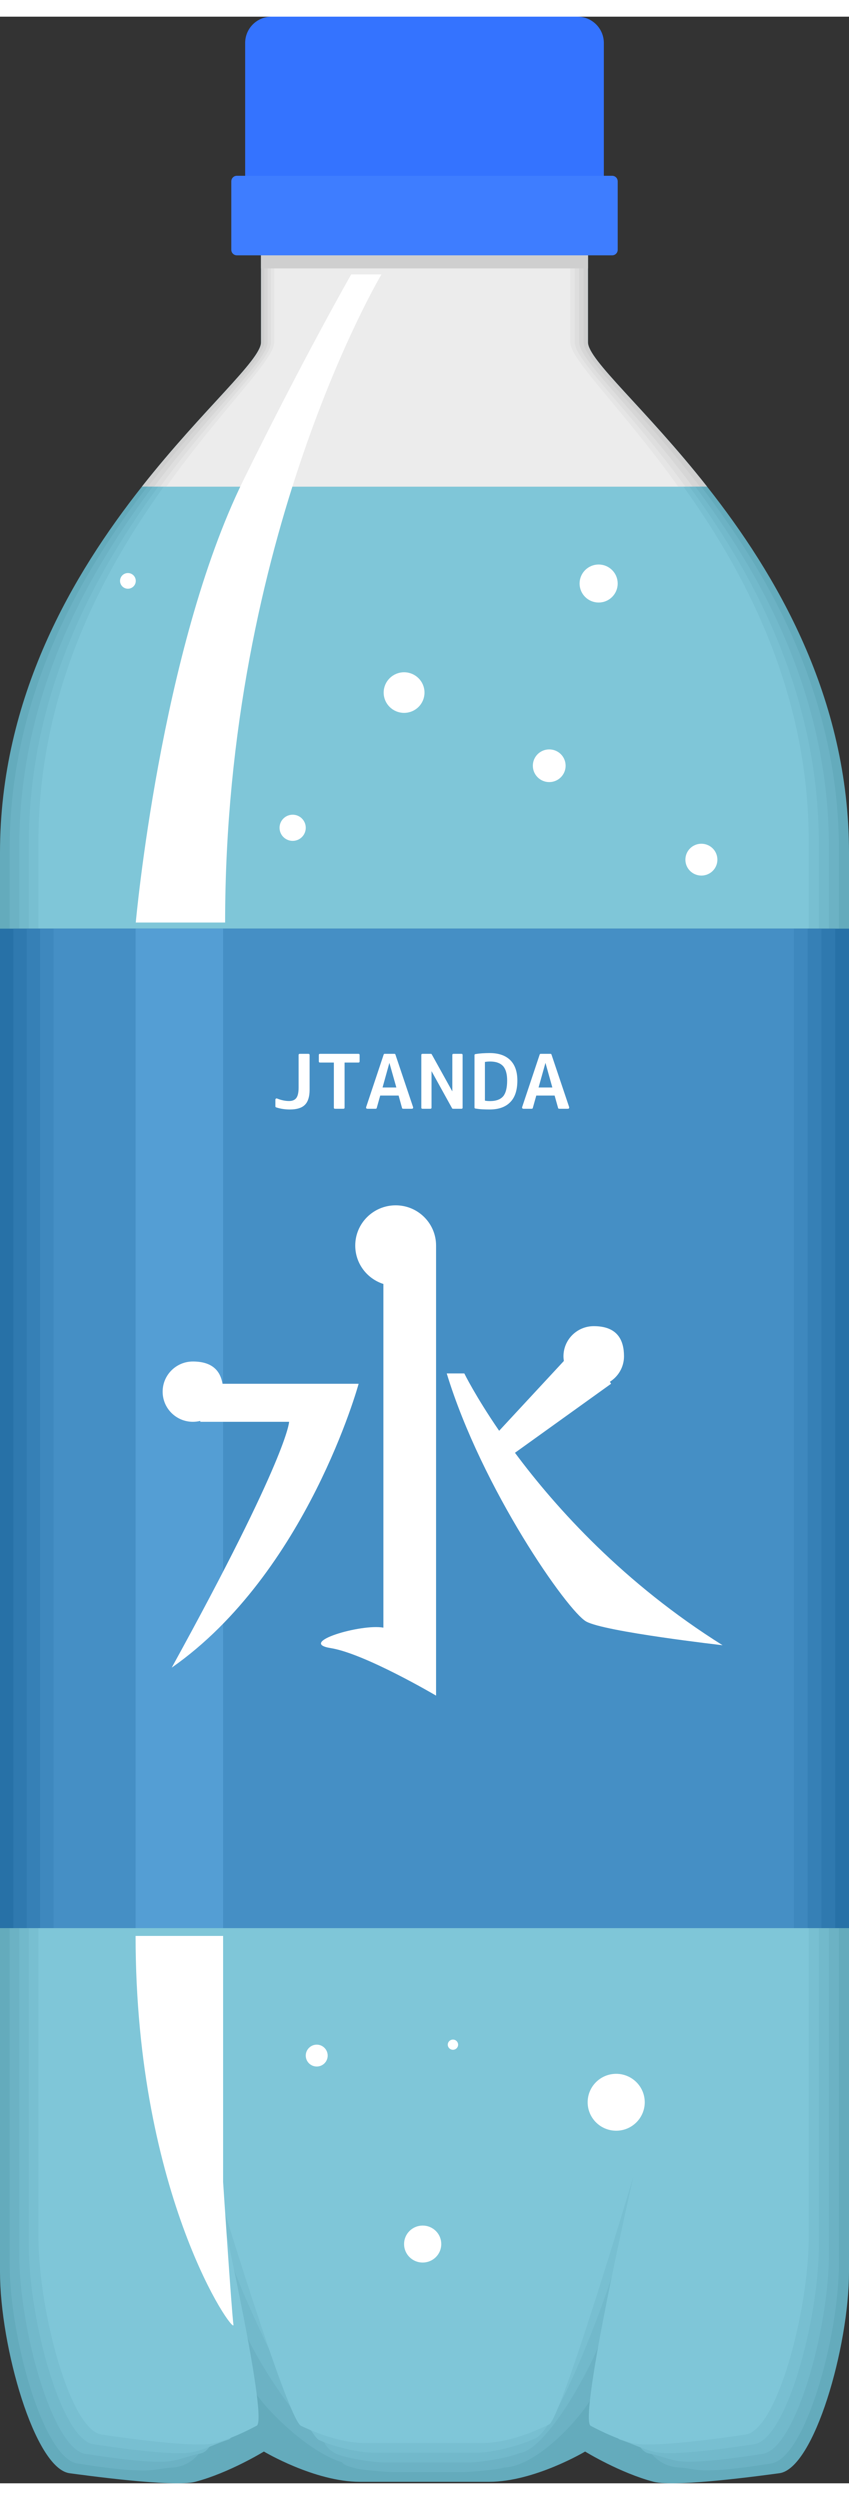 <?xml version="1.0" encoding="UTF-8"?>
<svg xmlns="http://www.w3.org/2000/svg" xmlns:xlink="http://www.w3.org/1999/xlink" width="51px" height="150px" viewBox="0 0 51 148" version="1.1">
<rect x="0" y="0" width="51" height="148" fill="#333333" stroke="none"/>
<g id="surface1">
<path style=" stroke:none;fill-rule:nonzero;fill:rgb(39.216%,67.059%,73.725%);fill-opacity:1;" d="M 51 50.16 L 51 135.312 C 51 139.805 48.91 147.113 46.816 147.395 C 45.996 147.504 40.586 148.254 39.27 147.91 C 37.23 147.375 35.148 146.094 35.148 146.094 C 35.148 146.094 32.102 147.91 29.383 147.91 L 21.617 147.91 C 18.898 147.91 15.852 146.094 15.852 146.094 C 15.852 146.094 13.766 147.375 11.727 147.91 C 10.414 148.254 5 147.504 4.18 147.395 C 2.09 147.113 0 139.805 0 135.312 L 0 50.16 C 0 40.832 4.391 33.43 8.527 28.195 C 12.203 23.539 15.68 20.598 15.68 19.539 C 15.68 17.289 15.68 11.668 15.68 11.668 L 35.32 11.668 C 35.32 11.668 35.32 17.289 35.32 19.539 C 35.32 20.598 38.797 23.539 42.473 28.195 C 46.609 33.43 51 40.832 51 50.16 Z M 51 50.16 "/>
<path style=" stroke:none;fill-rule:nonzero;fill:rgb(42.353%,69.804%,76.863%);fill-opacity:1;" d="M 15.895 11.668 L 35.078 11.668 C 35.078 11.668 35.078 17.266 35.078 19.504 C 35.078 20.559 38.473 23.488 42.066 28.125 C 46.105 33.34 50.395 40.707 50.395 49.996 L 50.395 134.781 C 50.395 139.258 48.352 146.535 46.309 146.812 C 45.852 146.879 43.664 147.25 42.297 147.223 C 41.785 147.211 41.266 147.074 40.793 147.051 C 39.656 146.992 38.953 146.215 38.555 145.262 C 38.008 143.965 37.098 142.637 36.504 142.32 C 36.117 142.117 35.812 142.168 35.719 142.48 C 35.414 143.484 32.461 146.98 30.281 147.051 C 30.023 147.176 28.184 147.328 27.824 147.328 L 23.609 147.328 C 23.27 147.328 21.512 147.191 21.258 147.07 C 21.219 147.055 20.633 146.934 20.555 146.742 C 18.219 146.023 15.402 142.957 15.188 142.266 C 15.133 142.078 14.961 142.051 14.723 142.184 C 14.172 142.488 13.094 143.992 12.449 145.402 C 12.043 146.293 11.391 147.004 10.301 147.059 C 9.816 147.086 9.281 147.223 8.75 147.23 C 7.355 147.258 5.129 146.879 4.66 146.812 C 2.617 146.535 0.578 139.258 0.578 134.785 L 0.578 49.996 C 0.578 40.707 4.867 33.34 8.906 28.125 C 12.5 23.488 15.895 20.562 15.895 19.504 C 15.895 17.266 15.895 11.668 15.895 11.668 Z M 15.895 11.668 "/>
<path style=" stroke:none;fill-rule:nonzero;fill:rgb(44.706%,72.549%,79.608%);fill-opacity:1;" d="M 16.105 11.668 L 34.836 11.668 C 34.836 11.668 34.836 17.242 34.836 19.473 C 34.836 20.523 38.152 23.438 41.66 28.055 C 45.602 33.246 49.793 40.586 49.793 49.832 L 49.793 134.254 C 49.793 138.711 47.797 145.957 45.805 146.234 C 45.246 146.312 42.148 146.828 40.844 146.676 C 40.207 146.602 39.582 146.312 39.023 146.219 C 38.152 146.07 37.91 144.469 37.836 142.613 C 37.754 140.527 37.418 138.285 37.02 138.074 C 36.762 137.941 36.48 138.246 36.289 138.867 C 35.676 140.875 32.824 146.051 31.184 146.188 C 30.664 146.441 28.926 146.746 28.207 146.746 L 23.047 146.746 C 22.367 146.746 20.711 146.473 20.199 146.23 C 20.125 146.195 19.652 145.953 19.496 145.574 C 17.539 144.133 14.953 139.82 14.527 138.438 C 14.414 138.066 14.25 137.898 14.094 137.984 C 13.727 138.188 13.297 140.691 13.168 142.895 C 13.062 144.641 12.836 146.078 12.008 146.219 C 11.438 146.316 10.801 146.605 10.148 146.68 C 8.828 146.836 5.699 146.312 5.141 146.234 C 3.148 145.957 1.156 138.711 1.156 134.254 L 1.156 49.832 C 1.156 40.586 5.34 33.246 9.285 28.055 C 12.793 23.438 16.105 20.523 16.105 19.473 C 16.105 17.242 16.105 11.668 16.105 11.668 Z M 16.105 11.668 "/>
<path style=" stroke:none;fill-rule:nonzero;fill:rgb(47.059%,74.902%,81.961%);fill-opacity:1;" d="M 16.32 11.668 L 34.598 11.668 C 34.598 11.668 34.598 17.219 34.598 19.438 C 34.598 20.484 37.832 23.387 41.254 27.984 C 45.102 33.152 49.188 40.461 49.188 49.668 L 49.188 133.727 C 49.188 138.164 47.242 145.379 45.297 145.656 C 44.645 145.75 40.637 146.383 39.395 146.129 C 38.633 145.973 37.898 145.582 37.254 145.383 C 36.648 145.199 36.809 142.68 37.117 139.969 C 37.457 137.027 37.734 133.938 37.535 133.832 C 37.406 133.762 37.145 134.32 36.859 135.25 C 35.941 138.262 33.184 145.121 32.082 145.328 C 31.309 145.707 29.668 146.164 28.586 146.164 L 22.484 146.164 C 21.465 146.164 19.91 145.758 19.141 145.391 C 19.031 145.34 18.738 144.945 18.438 144.406 C 17.129 142.078 14.504 136.684 13.867 134.609 C 13.695 134.051 13.547 133.742 13.469 133.785 C 13.281 133.887 13.559 137.312 13.887 140.391 C 14.156 142.945 14.289 145.207 13.715 145.383 C 13.066 145.578 12.32 145.977 11.551 146.133 C 10.297 146.387 6.273 145.75 5.621 145.656 C 3.676 145.379 1.73 138.164 1.73 133.727 L 1.73 49.668 C 1.73 40.461 5.816 33.152 9.664 27.984 C 13.086 23.387 16.32 20.484 16.32 19.438 C 16.32 17.219 16.32 11.668 16.32 11.668 Z M 16.32 11.668 "/>
<path style=" stroke:none;fill-rule:nonzero;fill:rgb(49.804%,77.647%,84.706%);fill-opacity:1;" d="M 48.582 49.504 L 48.582 133.199 C 48.582 137.617 46.684 144.801 44.789 145.074 C 44.043 145.184 39.133 145.922 37.941 145.582 C 37.062 145.332 36.176 144.918 35.484 144.551 C 34.723 144.145 38.051 129.586 38.051 129.586 C 38.051 129.586 33.719 144.105 32.984 144.469 C 31.949 144.973 30.41 145.582 28.969 145.582 L 21.922 145.582 C 20.562 145.582 19.109 145.039 18.082 144.551 C 17.246 144.156 12.84 129.586 12.84 129.586 C 12.84 129.586 16.176 144.141 15.422 144.543 C 14.727 144.91 13.836 145.332 12.949 145.582 C 11.758 145.922 6.848 145.184 6.102 145.074 C 4.207 144.801 2.309 137.617 2.309 133.199 L 2.309 49.504 C 2.309 40.336 6.293 33.059 10.043 27.914 C 13.383 23.336 16.535 20.445 16.535 19.402 C 16.535 17.195 16.535 11.668 16.535 11.668 L 34.355 11.668 C 34.355 11.668 34.355 17.195 34.355 19.402 C 34.355 20.445 37.508 23.336 40.848 27.914 C 44.598 33.059 48.582 40.336 48.582 49.504 Z M 48.582 49.504 "/>
<path style=" stroke:none;fill-rule:nonzero;fill:rgb(81.176%,81.176%,81.176%);fill-opacity:1;" d="M 42.473 28.195 L 8.527 28.195 C 12.203 23.539 15.68 20.598 15.68 19.539 C 15.68 17.289 15.68 11.668 15.68 11.668 L 35.32 11.668 C 35.32 11.668 35.32 17.289 35.32 19.539 C 35.32 20.598 38.797 23.539 42.473 28.195 Z M 42.473 28.195 "/>
<path style=" stroke:none;fill-rule:nonzero;fill:rgb(83.922%,83.922%,83.922%);fill-opacity:1;" d="M 42.039 28.195 L 8.895 28.195 C 12.484 23.539 15.879 20.598 15.879 19.539 C 15.879 17.289 15.879 11.668 15.879 11.668 L 35.055 11.668 C 35.055 11.668 35.055 17.289 35.055 19.539 C 35.055 20.598 38.449 23.539 42.039 28.195 Z M 42.039 28.195 "/>
<path style=" stroke:none;fill-rule:nonzero;fill:rgb(87.059%,87.059%,87.059%);fill-opacity:1;" d="M 41.605 28.195 L 9.262 28.195 C 12.766 23.539 16.078 20.598 16.078 19.539 C 16.078 17.289 16.078 11.668 16.078 11.668 L 34.789 11.668 C 34.789 11.668 34.789 17.289 34.789 19.539 C 34.789 20.598 38.102 23.539 41.605 28.195 Z M 41.605 28.195 "/>
<path style=" stroke:none;fill-rule:nonzero;fill:rgb(89.804%,89.804%,89.804%);fill-opacity:1;" d="M 41.172 28.195 L 9.629 28.195 C 13.047 23.539 16.277 20.598 16.277 19.539 C 16.277 17.289 16.277 11.668 16.277 11.668 L 34.523 11.668 C 34.523 11.668 34.523 17.289 34.523 19.539 C 34.523 20.598 37.754 23.539 41.172 28.195 Z M 41.172 28.195 "/>
<path style=" stroke:none;fill-rule:nonzero;fill:rgb(92.549%,92.549%,92.549%);fill-opacity:1;" d="M 40.738 28.195 L 9.996 28.195 C 13.328 23.539 16.473 20.598 16.473 19.539 C 16.473 17.289 16.473 11.668 16.473 11.668 L 34.258 11.668 C 34.258 11.668 34.258 17.289 34.258 19.539 C 34.258 20.598 37.406 23.539 40.738 28.195 Z M 40.738 28.195 "/>
<path style=" stroke:none;fill-rule:nonzero;fill:rgb(15.294%,44.314%,65.49%);fill-opacity:1;" d="M 0 54.719 L 51 54.719 L 51 114.688 L 0 114.688 Z M 0 54.719 "/>
<path style=" stroke:none;fill-rule:nonzero;fill:rgb(18.431%,47.451%,68.627%);fill-opacity:1;" d="M 0.805 54.723 L 50.172 54.723 L 50.172 114.688 L 0.805 114.688 Z M 0.805 54.723 "/>
<path style=" stroke:none;fill-rule:nonzero;fill:rgb(21.176%,50.196%,71.373%);fill-opacity:1;" d="M 1.609 54.723 L 49.344 54.723 L 49.344 114.688 L 1.609 114.688 Z M 1.609 54.723 "/>
<path style=" stroke:none;fill-rule:nonzero;fill:rgb(24.314%,53.333%,74.51%);fill-opacity:1;" d="M 2.41 54.723 L 48.516 54.723 L 48.516 114.688 L 2.41 114.688 Z M 2.41 54.723 "/>
<path style=" stroke:none;fill-rule:nonzero;fill:rgb(27.059%,56.078%,77.255%);fill-opacity:1;" d="M 3.215 54.723 L 47.688 54.723 L 47.688 114.688 L 3.215 114.688 Z M 3.215 54.723 "/>
<path style=" stroke:none;fill-rule:nonzero;fill:rgb(32.941%,61.961%,83.137%);fill-opacity:1;" d="M 8.145 54.723 L 13.402 54.723 L 13.402 114.688 L 8.145 114.688 Z M 8.145 54.723 "/>
<path style=" stroke:none;fill-rule:nonzero;fill:rgb(20.392%,45.098%,100%);fill-opacity:1;" d="M 36.273 9.547 L 14.727 9.547 L 14.727 1.578 C 14.727 0.707 15.434 0 16.312 0 L 34.688 0 C 35.562 0 36.273 0.707 36.273 1.578 Z M 36.273 9.547 "/>
<path style=" stroke:none;fill-rule:nonzero;fill:rgb(24.314%,49.02%,100%);fill-opacity:1;" d="M 36.773 14.32 L 14.227 14.32 C 14.043 14.32 13.895 14.172 13.895 13.992 L 13.895 9.879 C 13.895 9.695 14.043 9.547 14.227 9.547 L 36.773 9.547 C 36.957 9.547 37.105 9.695 37.105 9.879 L 37.105 13.992 C 37.105 14.172 36.957 14.32 36.773 14.32 Z M 36.773 14.32 "/>
<path style=" stroke:none;fill-rule:nonzero;fill:rgb(81.176%,81.176%,81.176%);fill-opacity:1;" d="M 15.68 14.32 L 35.32 14.32 L 35.32 15.105 L 15.68 15.105 Z M 15.68 14.32 "/>
<path style=" stroke:none;fill-rule:nonzero;fill:rgb(100%,100%,100%);fill-opacity:1;" d="M 22.914 15.465 C 22.914 15.465 13.523 31.164 13.523 54.352 L 8.156 54.352 C 8.156 54.352 9.629 37.961 14.613 27.828 C 18.285 20.371 21.098 15.465 21.098 15.465 Z M 22.914 15.465 "/>
<path style=" stroke:none;fill-rule:nonzero;fill:rgb(100%,100%,100%);fill-opacity:1;" d="M 13.402 115.156 L 13.402 129.918 C 13.402 129.918 13.918 137.762 14.023 138.484 C 14.125 139.207 8.145 130.836 8.145 115.156 Z M 13.402 115.156 "/>
<path style=" stroke:none;fill-rule:nonzero;fill:rgb(100%,100%,100%);fill-opacity:1;" d="M 25.5 40.555 C 25.5 39.883 24.953 39.336 24.273 39.336 C 23.598 39.336 23.047 39.883 23.047 40.555 C 23.047 41.23 23.598 41.773 24.273 41.773 C 24.953 41.773 25.5 41.23 25.5 40.555 Z M 25.5 40.555 "/>
<path style=" stroke:none;fill-rule:nonzero;fill:rgb(100%,100%,100%);fill-opacity:1;" d="M 33.977 44.945 C 33.977 45.484 33.539 45.926 32.992 45.926 C 32.449 45.926 32.008 45.484 32.008 44.945 C 32.008 44.402 32.449 43.965 32.992 43.965 C 33.539 43.965 33.977 44.402 33.977 44.945 Z M 33.977 44.945 "/>
<path style=" stroke:none;fill-rule:nonzero;fill:rgb(100%,100%,100%);fill-opacity:1;" d="M 18.367 48.668 C 18.367 49.102 18.016 49.453 17.582 49.453 C 17.145 49.453 16.793 49.102 16.793 48.668 C 16.793 48.234 17.145 47.883 17.582 47.883 C 18.016 47.883 18.367 48.234 18.367 48.668 Z M 18.367 48.668 "/>
<path style=" stroke:none;fill-rule:nonzero;fill:rgb(100%,100%,100%);fill-opacity:1;" d="M 37.105 34.012 C 37.105 33.383 36.594 32.871 35.961 32.871 C 35.328 32.871 34.816 33.383 34.816 34.012 C 34.816 34.641 35.328 35.152 35.961 35.152 C 36.594 35.152 37.105 34.641 37.105 34.012 Z M 37.105 34.012 "/>
<path style=" stroke:none;fill-rule:nonzero;fill:rgb(100%,100%,100%);fill-opacity:1;" d="M 43.094 50.582 C 43.094 51.109 42.664 51.535 42.133 51.535 C 41.602 51.535 41.172 51.109 41.172 50.582 C 41.172 50.051 41.602 49.625 42.133 49.625 C 42.664 49.625 43.094 50.051 43.094 50.582 Z M 43.094 50.582 "/>
<path style=" stroke:none;fill-rule:nonzero;fill:rgb(100%,100%,100%);fill-opacity:1;" d="M 8.156 33.855 C 8.156 34.113 7.945 34.324 7.684 34.324 C 7.422 34.324 7.211 34.113 7.211 33.855 C 7.211 33.594 7.422 33.383 7.684 33.383 C 7.945 33.383 8.156 33.594 8.156 33.855 Z M 8.156 33.855 "/>
<path style=" stroke:none;fill-rule:nonzero;fill:rgb(100%,100%,100%);fill-opacity:1;" d="M 27.52 121.684 C 27.52 121.852 27.379 121.988 27.211 121.988 C 27.039 121.988 26.898 121.852 26.898 121.684 C 26.898 121.512 27.039 121.375 27.211 121.375 C 27.379 121.375 27.52 121.512 27.52 121.684 Z M 27.52 121.684 "/>
<path style=" stroke:none;fill-rule:nonzero;fill:rgb(100%,100%,100%);fill-opacity:1;" d="M 38.73 125.137 C 38.73 124.195 37.961 123.43 37.016 123.43 C 36.066 123.43 35.301 124.195 35.301 125.137 C 35.301 126.078 36.066 126.844 37.016 126.844 C 37.961 126.844 38.73 126.078 38.73 125.137 Z M 38.73 125.137 "/>
<path style=" stroke:none;fill-rule:nonzero;fill:rgb(100%,100%,100%);fill-opacity:1;" d="M 26.508 133.645 C 26.508 134.258 26.008 134.754 25.391 134.754 C 24.773 134.754 24.273 134.258 24.273 133.645 C 24.273 133.031 24.773 132.535 25.391 132.535 C 26.008 132.535 26.508 133.031 26.508 133.645 Z M 26.508 133.645 "/>
<path style=" stroke:none;fill-rule:nonzero;fill:rgb(100%,100%,100%);fill-opacity:1;" d="M 19.684 122.336 C 19.684 122.699 19.391 122.992 19.027 122.992 C 18.664 122.992 18.367 122.699 18.367 122.336 C 18.367 121.977 18.664 121.68 19.027 121.68 C 19.391 121.68 19.684 121.977 19.684 122.336 Z M 19.684 122.336 "/>
<path style=" stroke:none;fill-rule:nonzero;fill:rgb(100%,100%,100%);fill-opacity:1;" d="M 16.543 64.988 C 16.543 64.957 16.555 64.934 16.574 64.918 C 16.598 64.902 16.625 64.902 16.652 64.914 C 16.906 65.016 17.145 65.062 17.367 65.062 C 17.562 65.062 17.707 65.004 17.801 64.879 C 17.891 64.758 17.938 64.551 17.938 64.262 L 17.938 62.301 C 17.938 62.254 17.961 62.23 18.008 62.23 L 18.527 62.23 C 18.574 62.23 18.598 62.254 18.598 62.301 L 18.598 64.387 C 18.598 64.801 18.504 65.105 18.312 65.293 C 18.129 65.477 17.828 65.57 17.414 65.57 C 17.117 65.57 16.84 65.527 16.582 65.441 C 16.555 65.43 16.543 65.406 16.543 65.383 Z M 16.543 64.988 "/>
<path style=" stroke:none;fill-rule:nonzero;fill:rgb(100%,100%,100%);fill-opacity:1;" d="M 21.602 62.688 C 21.602 62.73 21.578 62.754 21.535 62.754 L 20.699 62.754 L 20.699 65.461 C 20.699 65.504 20.676 65.527 20.629 65.527 L 20.121 65.527 C 20.078 65.527 20.055 65.504 20.055 65.461 L 20.055 62.754 L 19.223 62.754 C 19.176 62.754 19.152 62.73 19.152 62.688 L 19.152 62.301 C 19.152 62.254 19.176 62.23 19.223 62.23 L 21.535 62.23 C 21.578 62.23 21.602 62.254 21.602 62.301 Z M 21.602 62.688 "/>
<path style=" stroke:none;fill-rule:nonzero;fill:rgb(100%,100%,100%);fill-opacity:1;" d="M 23.047 62.277 C 23.055 62.246 23.074 62.23 23.105 62.23 L 23.695 62.23 C 23.727 62.23 23.746 62.246 23.754 62.277 L 24.812 65.422 C 24.82 65.449 24.82 65.477 24.805 65.496 C 24.793 65.516 24.77 65.527 24.738 65.527 L 24.219 65.527 C 24.184 65.527 24.16 65.512 24.152 65.484 L 23.945 64.734 L 22.84 64.734 L 22.629 65.484 C 22.621 65.512 22.598 65.527 22.566 65.527 L 22.066 65.527 C 22.035 65.527 22.016 65.516 22.004 65.496 C 21.988 65.477 21.988 65.449 21.996 65.422 Z M 23.809 64.25 L 23.395 62.785 L 23.387 62.785 L 22.98 64.25 Z M 23.809 64.25 "/>
<path style=" stroke:none;fill-rule:nonzero;fill:rgb(100%,100%,100%);fill-opacity:1;" d="M 25.309 62.301 C 25.309 62.254 25.332 62.23 25.375 62.23 L 25.883 62.23 C 25.906 62.23 25.922 62.242 25.938 62.266 L 27.164 64.473 L 27.172 64.473 L 27.172 62.301 C 27.172 62.254 27.195 62.23 27.238 62.23 L 27.723 62.23 C 27.766 62.23 27.789 62.254 27.789 62.301 L 27.789 65.461 C 27.789 65.504 27.766 65.527 27.723 65.527 L 27.211 65.527 C 27.188 65.527 27.172 65.516 27.156 65.496 L 25.93 63.281 L 25.922 63.281 L 25.922 65.461 C 25.922 65.504 25.898 65.527 25.852 65.527 L 25.375 65.527 C 25.332 65.527 25.309 65.504 25.309 65.461 Z M 25.309 62.301 "/>
<path style=" stroke:none;fill-rule:nonzero;fill:rgb(100%,100%,100%);fill-opacity:1;" d="M 31.078 63.832 C 31.078 64.414 30.934 64.848 30.648 65.133 C 30.363 65.426 29.949 65.57 29.41 65.57 C 29.258 65.57 29.109 65.566 28.969 65.559 C 28.828 65.551 28.691 65.535 28.555 65.512 C 28.52 65.508 28.504 65.484 28.504 65.449 L 28.504 62.312 C 28.504 62.273 28.52 62.254 28.555 62.246 C 28.691 62.223 28.828 62.207 28.969 62.199 C 29.109 62.191 29.258 62.184 29.41 62.184 C 29.949 62.184 30.359 62.324 30.648 62.605 C 30.934 62.887 31.078 63.297 31.078 63.832 Z M 30.465 63.832 C 30.465 63.441 30.383 63.148 30.219 62.965 C 30.051 62.785 29.793 62.691 29.441 62.691 C 29.328 62.691 29.223 62.699 29.129 62.719 L 29.129 65.039 C 29.223 65.059 29.328 65.066 29.441 65.066 C 29.793 65.066 30.055 64.973 30.223 64.781 C 30.383 64.594 30.465 64.277 30.465 63.832 Z M 30.465 63.832 "/>
<path style=" stroke:none;fill-rule:nonzero;fill:rgb(100%,100%,100%);fill-opacity:1;" d="M 32.418 62.277 C 32.426 62.246 32.449 62.23 32.48 62.23 L 33.07 62.23 C 33.102 62.23 33.117 62.246 33.129 62.277 L 34.188 65.422 C 34.195 65.449 34.191 65.477 34.18 65.496 C 34.168 65.516 34.145 65.527 34.109 65.527 L 33.594 65.527 C 33.559 65.527 33.535 65.512 33.527 65.484 L 33.316 64.734 L 32.215 64.734 L 32.004 65.484 C 31.992 65.512 31.973 65.527 31.941 65.527 L 31.441 65.527 C 31.41 65.527 31.391 65.516 31.375 65.496 C 31.363 65.477 31.359 65.449 31.367 65.422 Z M 33.18 64.25 L 32.77 62.785 L 32.762 62.785 L 32.352 64.25 Z M 33.18 64.25 "/>
<path style=" stroke:none;fill-rule:nonzero;fill:rgb(100%,100%,100%);fill-opacity:1;" d="M 23.77 71.32 C 22.426 71.32 21.34 72.402 21.34 73.734 C 21.34 74.816 22.051 75.727 23.031 76.039 L 23.031 96.66 C 21.691 96.414 17.82 97.562 19.867 97.887 C 21.914 98.215 26.195 100.738 26.195 100.738 L 26.195 73.734 C 26.195 72.402 25.109 71.32 23.77 71.32 Z M 23.77 71.32 "/>
<path style=" stroke:none;fill-rule:nonzero;fill:rgb(100%,100%,100%);fill-opacity:1;" d="M 13.367 82.027 C 13.238 81.258 12.758 80.691 11.586 80.691 C 10.582 80.691 9.77 81.504 9.77 82.5 C 9.77 83.5 10.582 84.309 11.586 84.309 C 11.742 84.309 11.891 84.289 12.035 84.254 L 12.031 84.309 L 17.367 84.309 C 17.367 84.309 17.328 86.336 10.316 99.059 C 18.445 93.375 21.543 82.027 21.543 82.027 Z M 13.367 82.027 "/>
<path style=" stroke:none;fill-rule:nonzero;fill:rgb(100%,100%,100%);fill-opacity:1;" d="M 30.934 86.168 L 36.707 82.027 L 36.637 81.906 C 37.145 81.586 37.484 81.023 37.484 80.379 C 37.484 79.379 37.066 78.57 35.668 78.57 C 34.664 78.57 33.848 79.379 33.848 80.379 C 33.848 80.473 33.859 80.566 33.871 80.66 L 29.984 84.848 C 28.562 82.777 27.891 81.406 27.891 81.406 L 26.836 81.406 C 28.945 88.324 34.098 95.676 35.215 96.293 C 36.332 96.91 43.406 97.715 43.406 97.715 C 37.492 94.012 33.418 89.508 30.934 86.168 Z M 30.934 86.168 "/>
</g>
</svg>
